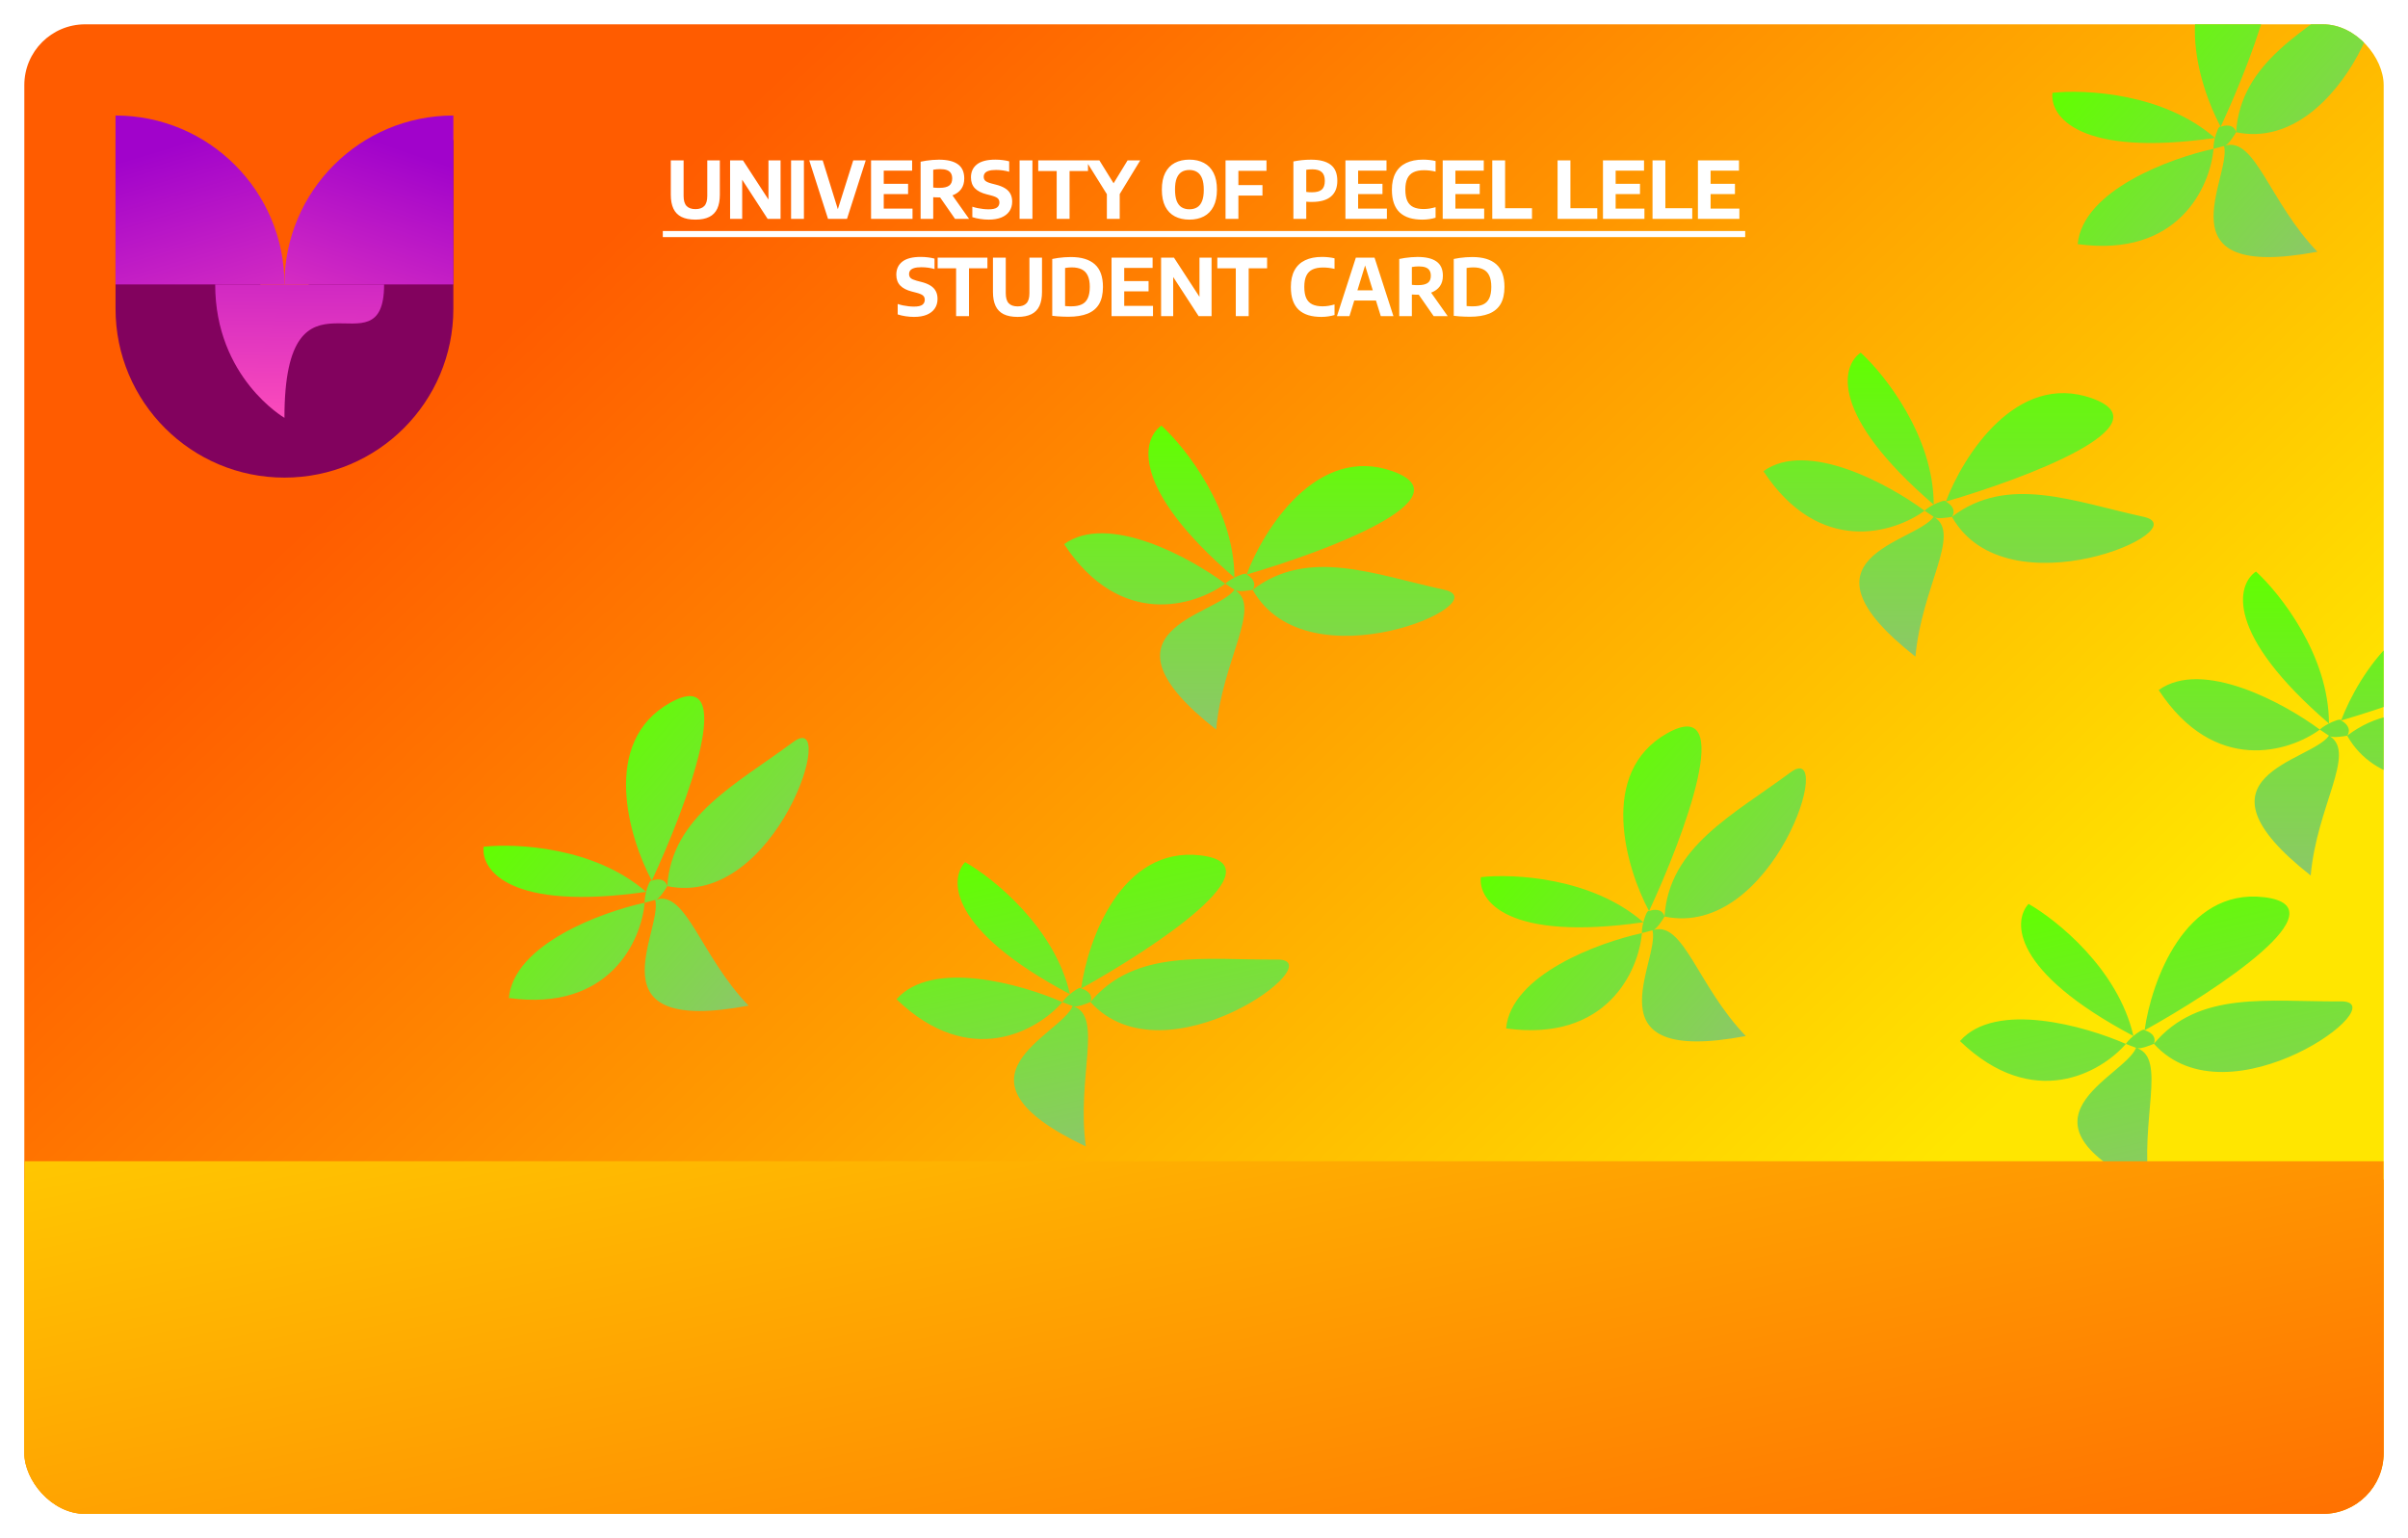 <svg width="396" height="253" viewBox="0 0 396 253" fill="none" xmlns="http://www.w3.org/2000/svg">
<g filter="url(#filter0_d_55_100)">
<g clip-path="url(#clip0_55_100)">
<rect x="4" width="388" height="245" rx="10" fill="url(#paint0_linear_55_100)"/>
<g filter="url(#filter1_d_55_100)">
<path d="M19 15L32.889 28.889L46.778 42.778L74.556 15V42.778V42.778C74.556 58.119 62.119 70.556 46.778 70.556V70.556C31.436 70.556 19 58.119 19 42.778V15Z" fill="#82025E"/>
</g>
<path d="M19 15C34.341 15 46.778 27.436 46.778 42.778C46.778 42.778 34.341 42.778 19 42.778C19 27.436 19 15 19 15Z" fill="url(#paint1_linear_55_100)"/>
<path d="M63.167 42.778C63.167 58.119 46.778 37.222 46.778 64.722C46.778 64.722 35.389 58.119 35.389 42.778C50.73 42.778 63.167 42.778 63.167 42.778Z" fill="url(#paint2_linear_55_100)"/>
<path d="M46.778 42.778C46.778 27.436 59.214 15 74.556 15C74.556 15 74.556 27.437 74.556 42.778C59.214 42.778 46.778 42.778 46.778 42.778Z" fill="url(#paint3_linear_55_100)"/>
<g filter="url(#filter2_d_55_100)">
<path d="M114.37 28.123C113.434 28.123 112.667 27.974 112.069 27.675C111.471 27.376 111.029 26.923 110.743 26.317C110.457 25.706 110.314 24.939 110.314 24.015V18.38H112.42V24.224C112.42 24.986 112.582 25.539 112.907 25.881C113.232 26.223 113.72 26.395 114.37 26.395C115.02 26.395 115.505 26.223 115.826 25.881C116.151 25.539 116.313 24.986 116.313 24.224V18.38H118.38V24.015C118.38 24.939 118.239 25.706 117.958 26.317C117.676 26.923 117.238 27.376 116.645 27.675C116.051 27.974 115.293 28.123 114.37 28.123ZM120.065 28V18.38H122.184L126.74 25.381H126.376V18.38H128.365V28H126.24L121.69 21H122.054V28H120.065ZM130.094 28V18.38H132.206V28H130.094ZM136.17 28L133.083 18.38H135.293L138.01 27.136H137.555L140.317 18.38H142.371L139.29 28H136.17ZM143.246 28V18.38H150V20.07H145.333V26.31H150.065V28H143.246ZM144.501 23.924V22.235H149.337V23.924H144.501ZM151.397 28V18.595C151.687 18.529 151.997 18.473 152.326 18.425C152.656 18.373 152.996 18.334 153.347 18.308C153.698 18.278 154.051 18.263 154.406 18.263C155.789 18.263 156.829 18.514 157.526 19.017C158.224 19.515 158.573 20.295 158.573 21.357C158.573 22.042 158.408 22.616 158.079 23.079C157.749 23.539 157.279 23.886 156.668 24.119C156.062 24.354 155.336 24.471 154.491 24.471C154.3 24.471 154.125 24.468 153.964 24.464C153.804 24.455 153.639 24.447 153.47 24.438V28H151.397ZM157.058 28L153.964 23.554H156.226L159.366 28H157.058ZM154.53 22.898C155.227 22.898 155.745 22.776 156.083 22.534C156.421 22.291 156.59 21.899 156.59 21.357C156.59 21.002 156.519 20.711 156.376 20.486C156.233 20.256 156.016 20.087 155.726 19.979C155.435 19.871 155.067 19.817 154.621 19.817C154.4 19.817 154.196 19.825 154.01 19.843C153.823 19.86 153.644 19.886 153.47 19.921V22.846C153.596 22.854 153.713 22.865 153.821 22.878C153.934 22.887 154.047 22.893 154.159 22.898C154.276 22.898 154.4 22.898 154.53 22.898ZM162.587 28.123C162.123 28.123 161.657 28.087 161.189 28.013C160.726 27.944 160.297 27.844 159.902 27.714V25.998C160.175 26.089 160.466 26.167 160.773 26.232C161.081 26.293 161.389 26.34 161.696 26.375C162.008 26.41 162.303 26.427 162.58 26.427C163.226 26.427 163.683 26.329 163.952 26.134C164.221 25.935 164.355 25.658 164.355 25.302C164.355 25.003 164.255 24.77 164.056 24.601C163.861 24.431 163.495 24.278 162.957 24.139L162.229 23.951C161.389 23.738 160.752 23.409 160.318 22.962C159.889 22.512 159.675 21.918 159.675 21.181C159.675 20.263 160.006 19.546 160.669 19.03C161.337 18.514 162.34 18.256 163.679 18.256C164.112 18.256 164.524 18.282 164.914 18.334C165.308 18.382 165.657 18.449 165.96 18.536V20.252C165.653 20.157 165.31 20.083 164.933 20.031C164.556 19.979 164.177 19.953 163.796 19.953C163.293 19.953 162.895 20.001 162.6 20.096C162.305 20.187 162.093 20.317 161.963 20.486C161.837 20.655 161.774 20.85 161.774 21.071C161.774 21.353 161.861 21.574 162.034 21.734C162.208 21.894 162.533 22.04 163.009 22.169L163.731 22.358C164.355 22.51 164.868 22.711 165.271 22.962C165.674 23.209 165.971 23.515 166.162 23.879C166.357 24.239 166.454 24.666 166.454 25.16C166.454 25.775 166.301 26.306 165.993 26.752C165.69 27.194 165.25 27.534 164.673 27.773C164.097 28.006 163.402 28.123 162.587 28.123ZM167.672 28V18.38H169.785V28H167.672ZM173.774 28V20.135H170.739V18.38H178.922V20.135H175.893V28H173.774ZM182.027 28V23.073L182.456 24.627L178.556 18.38H180.798L183.431 22.631H182.833L185.433 18.38H187.513L183.71 24.627L184.139 23.105V28H182.027ZM195.599 28.123C194.685 28.123 193.887 27.946 193.207 27.59C192.531 27.235 192.004 26.694 191.627 25.965C191.255 25.233 191.068 24.308 191.068 23.19C191.068 22.072 191.255 21.149 191.627 20.421C192.004 19.689 192.531 19.145 193.207 18.79C193.887 18.434 194.685 18.256 195.599 18.256C196.513 18.256 197.308 18.436 197.984 18.796C198.665 19.151 199.191 19.695 199.564 20.427C199.941 21.155 200.129 22.076 200.129 23.19C200.129 24.304 199.941 25.227 199.564 25.959C199.191 26.687 198.665 27.231 197.984 27.59C197.304 27.946 196.509 28.123 195.599 28.123ZM195.599 26.421C196.093 26.421 196.515 26.314 196.866 26.102C197.222 25.885 197.493 25.543 197.679 25.075C197.87 24.607 197.965 23.994 197.965 23.235C197.965 22.447 197.87 21.814 197.679 21.337C197.488 20.857 197.215 20.508 196.86 20.291C196.509 20.07 196.089 19.959 195.599 19.959C195.109 19.959 194.687 20.066 194.331 20.278C193.98 20.49 193.71 20.831 193.519 21.299C193.328 21.767 193.233 22.382 193.233 23.145C193.233 23.938 193.326 24.575 193.512 25.055C193.703 25.532 193.974 25.879 194.325 26.096C194.68 26.312 195.105 26.421 195.599 26.421ZM201.543 28V18.38H208.277V20.102H203.656V28H201.543ZM202.889 24.165V22.442H207.614V24.165H202.889ZM212.702 28V18.555C213.153 18.465 213.617 18.393 214.093 18.341C214.574 18.289 215.081 18.263 215.614 18.263C217.044 18.263 218.119 18.543 218.838 19.102C219.562 19.656 219.924 20.536 219.924 21.741C219.924 22.876 219.573 23.738 218.871 24.328C218.173 24.917 217.131 25.212 215.744 25.212C215.58 25.212 215.424 25.209 215.276 25.205C215.129 25.196 214.975 25.186 214.815 25.172V28H212.702ZM215.77 23.625C216.494 23.625 217.025 23.48 217.363 23.19C217.701 22.895 217.87 22.416 217.87 21.753C217.87 21.086 217.701 20.603 217.363 20.304C217.029 20.001 216.511 19.849 215.809 19.849C215.614 19.849 215.439 19.855 215.283 19.869C215.127 19.877 214.971 19.897 214.815 19.927V23.567C214.975 23.584 215.129 23.599 215.276 23.613C215.424 23.621 215.588 23.625 215.77 23.625ZM221.259 28V18.38H228.013V20.07H223.346V26.31H228.078V28H221.259ZM222.514 23.924V22.235H227.35V23.924H222.514ZM233.912 28.123C233.115 28.123 232.406 28.03 231.786 27.844C231.167 27.653 230.64 27.361 230.207 26.966C229.778 26.568 229.453 26.059 229.232 25.439C229.011 24.819 228.9 24.076 228.9 23.209C228.9 22.109 229.1 21.192 229.498 20.46C229.897 19.723 230.478 19.173 231.24 18.809C232.003 18.441 232.928 18.256 234.016 18.256C234.384 18.256 234.74 18.276 235.082 18.315C235.424 18.35 235.758 18.406 236.083 18.484V20.226C235.78 20.152 235.47 20.096 235.153 20.057C234.841 20.018 234.519 19.998 234.185 19.998C233.492 19.998 232.917 20.107 232.462 20.323C232.012 20.536 231.674 20.876 231.448 21.344C231.223 21.812 231.11 22.425 231.11 23.183C231.11 23.968 231.221 24.594 231.442 25.062C231.667 25.526 232.001 25.861 232.443 26.07C232.889 26.277 233.446 26.381 234.113 26.381C234.443 26.381 234.77 26.355 235.095 26.303C235.42 26.247 235.749 26.171 236.083 26.076V27.811C235.775 27.907 235.433 27.983 235.056 28.039C234.683 28.095 234.302 28.123 233.912 28.123ZM237.255 28V18.38H244.009V20.07H239.342V26.31H244.074V28H237.255ZM238.51 23.924V22.235H243.346V23.924H238.51ZM245.406 28V18.38H247.518V26.245H251.938V28H245.406ZM256.146 28V18.38H258.258V26.245H262.678V28H256.146ZM263.611 28V18.38H270.364V20.07H265.697V26.31H270.429V28H263.611ZM264.865 23.924V22.235H269.701V23.924H264.865ZM271.761 28V18.38H273.873V26.245H278.293V28H271.761ZM279.226 28V18.38H285.979V20.07H281.312V26.31H286.044V28H279.226ZM280.48 23.924V22.235H285.316V23.924H280.48Z" fill="white"/>
</g>
<g filter="url(#filter3_d_55_100)">
<path d="M150.312 44.123C149.848 44.123 149.382 44.087 148.914 44.013C148.451 43.944 148.022 43.844 147.627 43.714V41.998C147.9 42.089 148.191 42.167 148.498 42.232C148.806 42.293 149.114 42.34 149.421 42.375C149.733 42.41 150.028 42.427 150.305 42.427C150.951 42.427 151.408 42.33 151.677 42.135C151.946 41.935 152.08 41.658 152.08 41.303C152.08 41.004 151.98 40.77 151.781 40.6C151.586 40.431 151.22 40.278 150.682 40.139L149.954 39.95C149.114 39.738 148.477 39.409 148.043 38.962C147.614 38.512 147.4 37.918 147.4 37.181C147.4 36.263 147.731 35.546 148.394 35.03C149.062 34.514 150.065 34.257 151.404 34.257C151.837 34.257 152.249 34.282 152.639 34.334C153.033 34.382 153.382 34.449 153.685 34.536V36.252C153.378 36.157 153.035 36.083 152.658 36.031C152.281 35.979 151.902 35.953 151.521 35.953C151.018 35.953 150.62 36.001 150.325 36.096C150.03 36.187 149.818 36.317 149.688 36.486C149.562 36.655 149.499 36.85 149.499 37.071C149.499 37.353 149.586 37.574 149.759 37.734C149.933 37.894 150.258 38.039 150.734 38.169L151.456 38.358C152.08 38.51 152.593 38.711 152.996 38.962C153.399 39.209 153.696 39.515 153.887 39.879C154.082 40.239 154.179 40.666 154.179 41.16C154.179 41.775 154.026 42.306 153.718 42.752C153.415 43.194 152.975 43.534 152.398 43.773C151.822 44.007 151.127 44.123 150.312 44.123ZM157.234 44V36.135H154.198V34.38H162.382V36.135H159.353V44H157.234ZM167.349 44.123C166.413 44.123 165.646 43.974 165.048 43.675C164.45 43.376 164.008 42.923 163.722 42.316C163.436 41.706 163.293 40.938 163.293 40.016V34.38H165.399V40.224C165.399 40.986 165.561 41.539 165.886 41.881C166.211 42.223 166.699 42.395 167.349 42.395C167.999 42.395 168.484 42.223 168.805 41.881C169.13 41.539 169.292 40.986 169.292 40.224V34.38H171.359V40.016C171.359 40.938 171.218 41.706 170.937 42.316C170.655 42.923 170.217 43.376 169.624 43.675C169.03 43.974 168.272 44.123 167.349 44.123ZM175.683 44.097C175.414 44.097 175.132 44.091 174.838 44.078C174.543 44.069 174.244 44.054 173.941 44.032C173.637 44.011 173.338 43.98 173.044 43.941V34.594C173.343 34.529 173.661 34.473 173.999 34.425C174.342 34.378 174.69 34.341 175.046 34.315C175.401 34.289 175.75 34.276 176.092 34.276C177.839 34.276 179.156 34.675 180.044 35.472C180.937 36.265 181.383 37.504 181.383 39.19C181.383 40.338 181.173 41.274 180.753 41.998C180.332 42.717 179.7 43.248 178.855 43.59C178.01 43.928 176.952 44.097 175.683 44.097ZM176.229 42.382C176.896 42.382 177.451 42.278 177.893 42.069C178.339 41.857 178.671 41.517 178.887 41.049C179.108 40.577 179.219 39.955 179.219 39.184C179.219 38.416 179.106 37.799 178.881 37.331C178.66 36.859 178.328 36.516 177.886 36.304C177.444 36.087 176.896 35.979 176.242 35.979C176.077 35.979 175.897 35.988 175.702 36.005C175.507 36.022 175.325 36.046 175.156 36.077V42.336C175.334 42.353 175.509 42.366 175.683 42.375C175.86 42.379 176.042 42.382 176.229 42.382ZM182.794 44V34.38H189.547V36.07H184.88V42.31H189.612V44H182.794ZM184.048 39.925V38.234H188.884V39.925H184.048ZM190.944 44V34.38H193.063L197.62 41.38H197.256V34.38H199.245V44H197.119L192.569 36.999H192.933V44H190.944ZM203.229 44V36.135H200.193V34.38H208.377V36.135H205.348V44H203.229ZM217.295 44.123C216.498 44.123 215.789 44.03 215.17 43.844C214.55 43.653 214.024 43.361 213.59 42.967C213.161 42.568 212.836 42.059 212.615 41.439C212.394 40.819 212.284 40.076 212.284 39.209C212.284 38.109 212.483 37.192 212.882 36.46C213.28 35.723 213.861 35.173 214.624 34.809C215.386 34.441 216.312 34.257 217.399 34.257C217.768 34.257 218.123 34.276 218.465 34.315C218.808 34.35 219.141 34.406 219.466 34.484V36.226C219.163 36.152 218.853 36.096 218.537 36.057C218.225 36.018 217.902 35.998 217.568 35.998C216.875 35.998 216.301 36.107 215.846 36.324C215.395 36.536 215.057 36.876 214.832 37.344C214.606 37.812 214.494 38.425 214.494 39.184C214.494 39.968 214.604 40.594 214.825 41.062C215.051 41.526 215.384 41.861 215.826 42.069C216.273 42.278 216.829 42.382 217.497 42.382C217.826 42.382 218.153 42.355 218.478 42.303C218.803 42.247 219.133 42.171 219.466 42.076V43.812C219.159 43.907 218.816 43.983 218.439 44.039C218.067 44.095 217.685 44.123 217.295 44.123ZM219.865 44L222.972 34.38H226.046L229.153 44H227.073L224.382 35.303H224.603L221.919 44H219.865ZM222.023 41.432L222.478 39.749H226.534L226.982 41.432H222.023ZM230.109 44V34.594C230.399 34.529 230.709 34.473 231.039 34.425C231.368 34.373 231.708 34.334 232.059 34.309C232.41 34.278 232.763 34.263 233.119 34.263C234.501 34.263 235.541 34.514 236.239 35.017C236.936 35.515 237.285 36.295 237.285 37.357C237.285 38.042 237.12 38.616 236.791 39.08C236.462 39.539 235.992 39.886 235.381 40.12C234.774 40.353 234.048 40.471 233.203 40.471C233.012 40.471 232.837 40.468 232.677 40.464C232.516 40.455 232.352 40.447 232.183 40.438V44H230.109ZM235.771 44L232.677 39.554H234.939L238.078 44H235.771ZM233.242 38.898C233.94 38.898 234.458 38.776 234.796 38.533C235.134 38.291 235.303 37.899 235.303 37.357C235.303 37.002 235.231 36.711 235.088 36.486C234.945 36.256 234.728 36.087 234.438 35.979C234.148 35.871 233.779 35.816 233.333 35.816C233.112 35.816 232.908 35.825 232.722 35.843C232.536 35.86 232.356 35.886 232.183 35.92V38.846C232.308 38.854 232.425 38.865 232.534 38.878C232.646 38.887 232.759 38.893 232.872 38.898C232.989 38.898 233.112 38.898 233.242 38.898ZM241.711 44.097C241.442 44.097 241.161 44.091 240.866 44.078C240.571 44.069 240.272 44.054 239.969 44.032C239.666 44.011 239.367 43.98 239.072 43.941V34.594C239.371 34.529 239.69 34.473 240.028 34.425C240.37 34.378 240.719 34.341 241.074 34.315C241.429 34.289 241.778 34.276 242.121 34.276C243.867 34.276 245.184 34.675 246.073 35.472C246.965 36.265 247.412 37.504 247.412 39.19C247.412 40.338 247.201 41.274 246.781 41.998C246.361 42.717 245.728 43.248 244.883 43.59C244.038 43.928 242.981 44.097 241.711 44.097ZM242.257 42.382C242.924 42.382 243.479 42.278 243.921 42.069C244.367 41.857 244.699 41.517 244.916 41.049C245.137 40.577 245.247 39.955 245.247 39.184C245.247 38.416 245.134 37.799 244.909 37.331C244.688 36.859 244.357 36.516 243.915 36.304C243.473 36.087 242.924 35.979 242.27 35.979C242.105 35.979 241.926 35.988 241.731 36.005C241.536 36.022 241.354 36.046 241.185 36.077V42.336C241.362 42.353 241.538 42.366 241.711 42.375C241.889 42.379 242.071 42.382 242.257 42.382Z" fill="white"/>
</g>
<g filter="url(#filter4_d_55_100)">
<line x1="109" y1="30.5" x2="287" y2="30.5" stroke="white"/>
</g>
<path d="M201.5 92C196.5 95.667 184.2 99.5 175 85.5C182.2 80.3 195.667 87.667 201.5 92C201.667 91.833 202.2 91.4 203 91C185.8 76.2 187.833 68.167 191 66C195 69.667 203 79.8 203 91C203.667 90.667 205 90.1 205 90.5C207.833 83 216.6 69.1 229 73.5C241.4 77.9 218.167 86.667 205 90.5C205.667 90.833 206.8 91.8 206 93C215.167 86 226 90.5 237.5 93C246.766 95.014 215 109 206 93C205.261 93.148 203.786 93.348 203.184 93.112C207.487 95.907 200.986 104.656 200 116C179 99.5 200 97.333 203 93L201.5 92Z" fill="url(#paint4_linear_55_100)"/>
<path d="M316.5 80C311.5 83.667 299.2 87.5 290 73.5C297.2 68.3 310.667 75.667 316.5 80C316.667 79.833 317.2 79.4 318 79C300.8 64.2 302.833 56.167 306 54C310 57.667 318 67.8 318 79C318.667 78.667 320 78.1 320 78.5C322.833 71 331.6 57.1 344 61.5C356.4 65.9 333.167 74.667 320 78.5C320.667 78.833 321.8 79.8 321 81C330.167 74 341 78.5 352.5 81C361.766 83.014 330 97 321 81C320.261 81.148 318.786 81.348 318.184 81.112C322.487 83.907 315.986 92.656 315 104C294 87.5 315 85.333 318 81L316.5 80Z" fill="url(#paint5_linear_55_100)"/>
<path d="M270.016 149.478C269.486 155.655 264.276 167.439 247.681 165.151C248.505 156.308 262.914 151.017 270.016 149.478C270 149.242 270.025 148.556 270.25 147.69C247.787 150.899 243.078 144.081 243.531 140.27C248.924 139.672 261.818 140.319 270.25 147.69C270.438 146.969 270.889 145.592 271.19 145.855C267.409 138.786 262.714 123.037 274.188 116.598C285.661 110.158 276.97 133.42 271.19 145.855C271.88 145.573 273.354 145.356 273.731 146.748C274.494 135.239 285.012 130.045 294.463 123.032C302.078 117.382 291.7 150.503 273.731 146.748C273.355 147.402 272.536 148.644 271.962 148.942C276.898 147.542 279.207 158.194 287.098 166.403C260.854 171.353 273.044 154.117 271.756 149.006L270.016 149.478Z" fill="url(#paint6_linear_55_100)"/>
<path d="M364.016 20.478C363.486 26.655 358.276 38.438 341.681 36.151C342.505 27.307 356.914 22.017 364.016 20.478C364 20.242 364.025 19.556 364.25 18.69C341.787 21.899 337.078 15.081 337.531 11.27C342.924 10.672 355.818 11.319 364.25 18.69C364.438 17.969 364.889 16.592 365.19 16.855C361.409 9.786 356.714 -5.963 368.188 -12.402C379.661 -18.842 370.97 4.419 365.19 16.855C365.88 16.573 367.354 16.356 367.731 17.748C368.494 6.239 379.012 1.045 388.463 -5.968C396.078 -11.618 385.7 21.503 367.731 17.748C367.355 18.402 366.536 19.644 365.962 19.942C370.898 18.542 373.207 29.194 381.098 37.403C354.854 42.353 367.044 25.117 365.756 20.006L364.016 20.478Z" fill="url(#paint7_linear_55_100)"/>
<path d="M106.016 144.478C105.486 150.655 100.276 162.439 83.681 160.151C84.505 151.308 98.914 146.017 106.016 144.478C106 144.242 106.025 143.556 106.25 142.69C83.787 145.899 79.078 139.081 79.531 135.27C84.924 134.672 97.818 135.319 106.25 142.69C106.438 141.969 106.889 140.592 107.19 140.855C103.409 133.786 98.714 118.037 110.188 111.598C121.661 105.158 112.97 128.42 107.19 140.855C107.88 140.573 109.354 140.356 109.731 141.748C110.494 130.239 121.012 125.045 130.463 118.032C138.078 112.382 127.7 145.503 109.731 141.748C109.355 142.402 108.536 143.644 107.962 143.942C112.898 142.542 115.207 153.194 123.098 161.403C96.854 166.353 109.044 149.117 107.756 144.006L106.016 144.478Z" fill="url(#paint8_linear_55_100)"/>
<path d="M174.713 160.825C170.65 165.508 159.504 171.971 147.432 160.357C153.301 153.691 168.065 157.892 174.713 160.825C174.839 160.626 175.263 160.085 175.955 159.518C155.904 148.895 156.107 140.611 158.715 137.797C163.428 140.487 173.474 148.596 175.955 159.518C176.531 159.045 177.706 158.197 177.794 158.587C178.896 150.646 184.366 135.149 197.432 136.693C210.499 138.237 189.785 151.933 177.794 158.587C178.518 158.765 179.837 159.456 179.323 160.804C186.712 151.947 198.273 153.936 210.041 153.826C219.523 153.738 191.644 174.413 179.323 160.804C178.635 161.112 177.241 161.634 176.602 161.537C181.417 163.309 177.016 173.281 178.567 184.561C154.434 173.123 174.432 166.358 176.398 161.468L174.713 160.825Z" fill="url(#paint9_linear_55_100)"/>
<path d="M349.601 167.7C345.537 172.383 334.392 178.845 322.319 167.231C328.189 160.565 342.953 164.766 349.601 167.7C349.726 167.5 350.151 166.959 350.842 166.392C330.791 155.77 330.994 147.486 333.603 144.671C338.315 147.361 348.361 155.47 350.842 166.392C351.418 165.919 352.593 165.072 352.682 165.462C353.783 157.52 359.253 142.024 372.32 143.568C385.386 145.112 364.672 158.807 352.682 165.462C353.406 165.639 354.725 166.331 354.211 167.678C361.599 158.821 373.16 160.81 384.928 160.701C394.41 160.612 366.531 181.287 354.211 167.678C353.522 167.986 352.129 168.508 351.489 168.411C356.304 170.184 351.903 180.155 353.454 191.436C329.321 179.997 349.319 173.233 351.285 168.343L349.601 167.7Z" fill="url(#paint10_linear_55_100)"/>
<path d="M381.5 116C376.5 119.667 364.2 123.5 355 109.5C362.2 104.3 375.667 111.667 381.5 116C381.667 115.833 382.2 115.4 383 115C365.8 100.2 367.833 92.167 371 90C375 93.667 383 103.8 383 115C383.667 114.667 385 114.1 385 114.5C387.833 107 396.6 93.1 409 97.5C421.4 101.9 398.167 110.667 385 114.5C385.667 114.833 386.8 115.8 386 117C395.167 110 406 114.5 417.5 117C426.766 119.014 395 133 386 117C385.261 117.148 383.786 117.348 383.184 117.112C387.487 119.907 380.986 128.656 380 140C359 123.5 380 121.333 383 117L381.5 116Z" fill="url(#paint11_linear_55_100)"/>
<rect x="-8" y="190" width="411" height="124" fill="url(#paint12_linear_55_100)"/>
<g filter="url(#filter5_d_55_100)">
<rect x="-8" y="187" width="411" height="124" fill="url(#paint13_linear_55_100)"/>
</g>
</g>
</g>
<defs>
<filter id="filter0_d_55_100" x="0" y="0" width="396" height="253" filterUnits="userSpaceOnUse" color-interpolation-filters="sRGB">
<feFlood flood-opacity="0" result="BackgroundImageFix"/>
<feColorMatrix in="SourceAlpha" type="matrix" values="0 0 0 0 0 0 0 0 0 0 0 0 0 0 0 0 0 0 127 0" result="hardAlpha"/>
<feOffset dy="4"/>
<feGaussianBlur stdDeviation="2"/>
<feComposite in2="hardAlpha" operator="out"/>
<feColorMatrix type="matrix" values="0 0 0 0 0 0 0 0 0 0 0 0 0 0 0 0 0 0 0.25 0"/>
<feBlend mode="normal" in2="BackgroundImageFix" result="effect1_dropShadow_55_100"/>
<feBlend mode="normal" in="SourceGraphic" in2="effect1_dropShadow_55_100" result="shape"/>
</filter>
<filter id="filter1_d_55_100" x="15" y="15" width="63.556" height="63.556" filterUnits="userSpaceOnUse" color-interpolation-filters="sRGB">
<feFlood flood-opacity="0" result="BackgroundImageFix"/>
<feColorMatrix in="SourceAlpha" type="matrix" values="0 0 0 0 0 0 0 0 0 0 0 0 0 0 0 0 0 0 127 0" result="hardAlpha"/>
<feOffset dy="4"/>
<feGaussianBlur stdDeviation="2"/>
<feComposite in2="hardAlpha" operator="out"/>
<feColorMatrix type="matrix" values="0 0 0 0 0 0 0 0 0 0 0 0 0 0 0 0 0 0 0.25 0"/>
<feBlend mode="normal" in2="BackgroundImageFix" result="effect1_dropShadow_55_100"/>
<feBlend mode="normal" in="SourceGraphic" in2="effect1_dropShadow_55_100" result="shape"/>
</filter>
<filter id="filter2_d_55_100" x="106.314" y="18.256" width="183.731" height="17.867" filterUnits="userSpaceOnUse" color-interpolation-filters="sRGB">
<feFlood flood-opacity="0" result="BackgroundImageFix"/>
<feColorMatrix in="SourceAlpha" type="matrix" values="0 0 0 0 0 0 0 0 0 0 0 0 0 0 0 0 0 0 127 0" result="hardAlpha"/>
<feOffset dy="4"/>
<feGaussianBlur stdDeviation="2"/>
<feComposite in2="hardAlpha" operator="out"/>
<feColorMatrix type="matrix" values="0 0 0 0 0 0 0 0 0 0 0 0 0 0 0 0 0 0 0.25 0"/>
<feBlend mode="normal" in2="BackgroundImageFix" result="effect1_dropShadow_55_100"/>
<feBlend mode="normal" in="SourceGraphic" in2="effect1_dropShadow_55_100" result="shape"/>
</filter>
<filter id="filter3_d_55_100" x="143.4" y="34.257" width="108.012" height="17.867" filterUnits="userSpaceOnUse" color-interpolation-filters="sRGB">
<feFlood flood-opacity="0" result="BackgroundImageFix"/>
<feColorMatrix in="SourceAlpha" type="matrix" values="0 0 0 0 0 0 0 0 0 0 0 0 0 0 0 0 0 0 127 0" result="hardAlpha"/>
<feOffset dy="4"/>
<feGaussianBlur stdDeviation="2"/>
<feComposite in2="hardAlpha" operator="out"/>
<feColorMatrix type="matrix" values="0 0 0 0 0 0 0 0 0 0 0 0 0 0 0 0 0 0 0.25 0"/>
<feBlend mode="normal" in2="BackgroundImageFix" result="effect1_dropShadow_55_100"/>
<feBlend mode="normal" in="SourceGraphic" in2="effect1_dropShadow_55_100" result="shape"/>
</filter>
<filter id="filter4_d_55_100" x="105" y="30" width="186" height="9" filterUnits="userSpaceOnUse" color-interpolation-filters="sRGB">
<feFlood flood-opacity="0" result="BackgroundImageFix"/>
<feColorMatrix in="SourceAlpha" type="matrix" values="0 0 0 0 0 0 0 0 0 0 0 0 0 0 0 0 0 0 127 0" result="hardAlpha"/>
<feOffset dy="4"/>
<feGaussianBlur stdDeviation="2"/>
<feComposite in2="hardAlpha" operator="out"/>
<feColorMatrix type="matrix" values="0 0 0 0 0 0 0 0 0 0 0 0 0 0 0 0 0 0 0.25 0"/>
<feBlend mode="normal" in2="BackgroundImageFix" result="effect1_dropShadow_55_100"/>
<feBlend mode="normal" in="SourceGraphic" in2="effect1_dropShadow_55_100" result="shape"/>
</filter>
<filter id="filter5_d_55_100" x="-8" y="177" width="431" height="144" filterUnits="userSpaceOnUse" color-interpolation-filters="sRGB">
<feFlood flood-opacity="0" result="BackgroundImageFix"/>
<feColorMatrix in="SourceAlpha" type="matrix" values="0 0 0 0 0 0 0 0 0 0 0 0 0 0 0 0 0 0 127 0" result="hardAlpha"/>
<feOffset dx="10"/>
<feGaussianBlur stdDeviation="5"/>
<feComposite in2="hardAlpha" operator="out"/>
<feColorMatrix type="matrix" values="0 0 0 0 0 0 0 0 0 0 0 0 0 0 0 0 0 0 0.25 0"/>
<feBlend mode="normal" in2="BackgroundImageFix" result="effect1_dropShadow_55_100"/>
<feBlend mode="normal" in="SourceGraphic" in2="effect1_dropShadow_55_100" result="shape"/>
</filter>
<linearGradient id="paint0_linear_55_100" x1="99.343" y1="35.481" x2="279.781" y2="224.995" gradientUnits="userSpaceOnUse">
<stop stop-color="#FF5C00"/>
<stop offset="1" stop-color="#FFE600"/>
</linearGradient>
<linearGradient id="paint1_linear_55_100" x1="32.889" y1="18.611" x2="46.778" y2="64.722" gradientUnits="userSpaceOnUse">
<stop stop-color="#A103CB"/>
<stop offset="1" stop-color="#F848BB"/>
</linearGradient>
<linearGradient id="paint2_linear_55_100" x1="47.333" y1="18.611" x2="46.778" y2="64.445" gradientUnits="userSpaceOnUse">
<stop stop-color="#A103CB"/>
<stop offset="1" stop-color="#FB4BBB"/>
</linearGradient>
<linearGradient id="paint3_linear_55_100" x1="62.056" y1="19.167" x2="46.778" y2="64.167" gradientUnits="userSpaceOnUse">
<stop stop-color="#A103CB"/>
<stop offset="1" stop-color="#FC4BBB"/>
</linearGradient>
<linearGradient id="paint4_linear_55_100" x1="207.088" y1="66" x2="207.088" y2="116" gradientUnits="userSpaceOnUse">
<stop stop-color="#61FF00"/>
<stop offset="1" stop-color="#8CC867"/>
</linearGradient>
<linearGradient id="paint5_linear_55_100" x1="322.088" y1="54" x2="322.088" y2="104" gradientUnits="userSpaceOnUse">
<stop stop-color="#61FF00"/>
<stop offset="1" stop-color="#8CC867"/>
</linearGradient>
<linearGradient id="paint6_linear_55_100" x1="254.119" y1="128.158" x2="291.763" y2="161.067" gradientUnits="userSpaceOnUse">
<stop stop-color="#61FF00"/>
<stop offset="1" stop-color="#8CC867"/>
</linearGradient>
<linearGradient id="paint7_linear_55_100" x1="348.119" y1="-0.842" x2="385.763" y2="32.066" gradientUnits="userSpaceOnUse">
<stop stop-color="#61FF00"/>
<stop offset="1" stop-color="#8CC867"/>
</linearGradient>
<linearGradient id="paint8_linear_55_100" x1="90.119" y1="123.158" x2="127.763" y2="156.067" gradientUnits="userSpaceOnUse">
<stop stop-color="#61FF00"/>
<stop offset="1" stop-color="#8CC867"/>
</linearGradient>
<linearGradient id="paint9_linear_55_100" x1="174.403" y1="134.233" x2="185.479" y2="182.991" gradientUnits="userSpaceOnUse">
<stop stop-color="#61FF00"/>
<stop offset="1" stop-color="#8CC867"/>
</linearGradient>
<linearGradient id="paint10_linear_55_100" x1="349.291" y1="141.108" x2="360.366" y2="189.866" gradientUnits="userSpaceOnUse">
<stop stop-color="#61FF00"/>
<stop offset="1" stop-color="#8CC867"/>
</linearGradient>
<linearGradient id="paint11_linear_55_100" x1="387.088" y1="90" x2="387.088" y2="140" gradientUnits="userSpaceOnUse">
<stop stop-color="#61FF00"/>
<stop offset="1" stop-color="#8CC867"/>
</linearGradient>
<linearGradient id="paint12_linear_55_100" x1="107.5" y1="340" x2="64.5" y2="140" gradientUnits="userSpaceOnUse">
<stop stop-color="#FF5C01"/>
<stop offset="1" stop-color="#FFDC01"/>
</linearGradient>
<linearGradient id="paint13_linear_55_100" x1="107.5" y1="337" x2="64.5" y2="137" gradientUnits="userSpaceOnUse">
<stop stop-color="#FF5C01"/>
<stop offset="1" stop-color="#FFDC01"/>
</linearGradient>
<clipPath id="clip0_55_100">
<rect x="4" width="388" height="245" rx="10" fill="white"/>
</clipPath>
</defs>
</svg>
